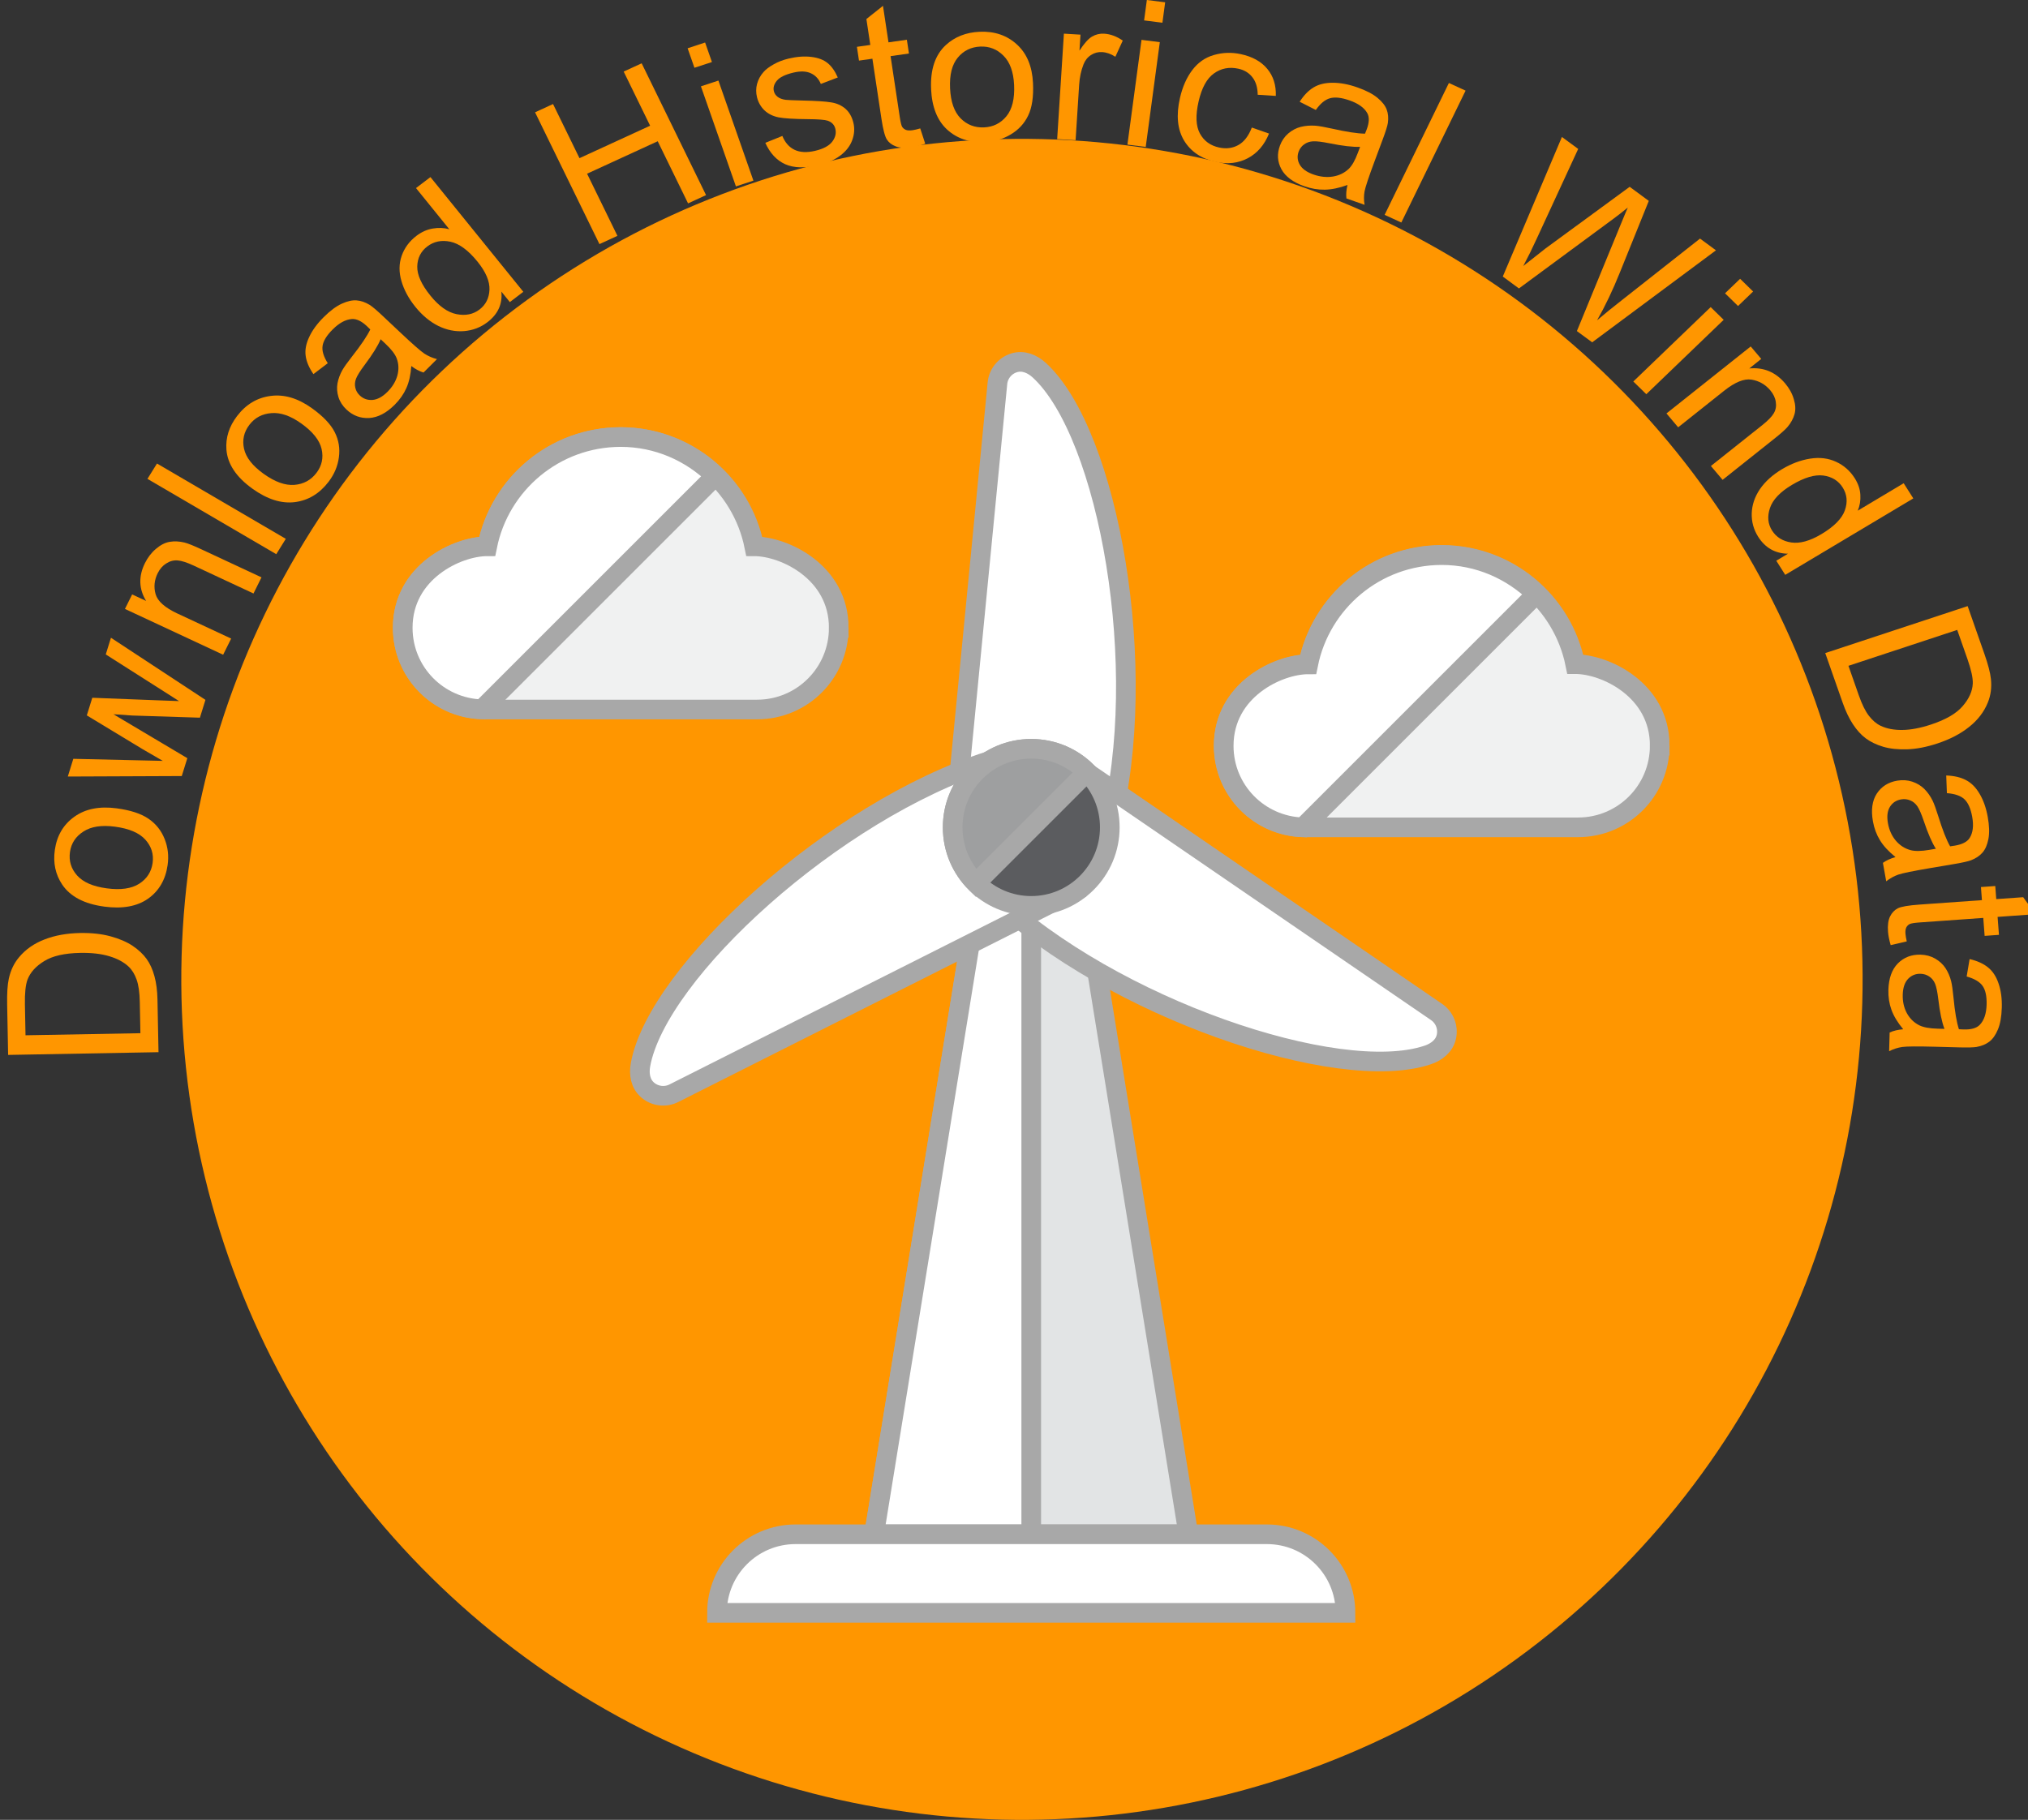 <?xml version="1.0" encoding="UTF-8" standalone="no"?>
<!-- Generator: Adobe Illustrator 17.1.0, SVG Export Plug-In . SVG Version: 6.00 Build 0)  -->

<svg
   xmlns:dc="http://purl.org/dc/elements/1.1/"
   xmlns:cc="http://creativecommons.org/ns#"
   xmlns:rdf="http://www.w3.org/1999/02/22-rdf-syntax-ns#"
   xmlns:svg="http://www.w3.org/2000/svg"
   xmlns="http://www.w3.org/2000/svg"
   xmlns:sodipodi="http://sodipodi.sourceforge.net/DTD/sodipodi-0.dtd"
   xmlns:inkscape="http://www.inkscape.org/namespaces/inkscape"
   version="1.0"
   x="0px"
   y="0px"
   width="132.683"
   height="119.087"
   viewBox="0 0 132.683 119.087"
   xml:space="preserve"
   id="svg56"
   sodipodi:docname="wind_tu1.svg"
   inkscape:version="0.92.4 (5da689c313, 2019-01-14)"><rect x="0" y="0" width="132.683" height="119.087" fill="#333333" stroke="none"/><defs
   id="defs60"><inkscape:path-effect
   effect="spiro"
   id="path-effect981"
   is_visible="true" /><inkscape:path-effect
   effect="spiro"
   id="path-effect977"
   is_visible="true" />
	
	
</defs><sodipodi:namedview
   pagecolor="#ffffff"
   bordercolor="#666666"
   borderopacity="1"
   objecttolerance="10"
   gridtolerance="10"
   guidetolerance="10"
   inkscape:pageopacity="0"
   inkscape:pageshadow="2"
   inkscape:window-width="958"
   inkscape:window-height="1008"
   id="namedview58"
   showgrid="false"
   inkscape:zoom="3.0341309"
   inkscape:cx="57.004825"
   inkscape:cy="74.816873"
   inkscape:window-x="-7"
   inkscape:window-y="0"
   inkscape:window-maximized="0"
   inkscape:current-layer="text846"
   showguides="true"
   inkscape:guide-bbox="true"
   fit-margin-top="0"
   fit-margin-left="0"
   fit-margin-right="0"
   fit-margin-bottom="0" />
<g
   id="Artboard"
   transform="translate(11.861,9.087)">
</g>
<circle
   id="circle3"
   r="55"
   cy="-70.763"
   cx="-59.751"
   style="fill:#ff9600;fill-opacity:1"
   transform="rotate(173.963)" /><g
   id="g53"
   style="stroke:#a8a8a8;stroke-opacity:1"
   transform="matrix(1.285,0,0,1.285,-3.206,-6.256)">
		<g
   id="g7"
   style="stroke:#a8a8a8;stroke-opacity:1">
			<path
   inkscape:connector-curvature="0"
   id="path5"
   d="M 57.645,49.979 C 56.939,50.607 56.019,51 55,51 53.981,51 53.061,50.607 52.355,49.979 L 47,83 h 16 z"
   style="fill:#e2e4e5;stroke:#a8a8a8;stroke-opacity:1" />
		</g>
		<g
   id="g11"
   style="stroke:#a8a8a8;stroke-opacity:1">
			<path
   inkscape:connector-curvature="0"
   id="path9"
   d="m 55,51 c -1.019,0 -1.939,-0.393 -2.645,-1.021 L 47,83 h 8 z"
   style="fill:#ffffff;stroke:#a8a8a8;stroke-opacity:1" />
		</g>
		<g
   id="g15"
   style="stroke:#a8a8a8;stroke-opacity:1">
			<path
   inkscape:connector-curvature="0"
   id="path13"
   d="m 58.998,47 c 2.086,-8.035 -0.053,-20.028 -3.582,-23.274 -0.36,-0.331 -0.821,-0.525 -1.288,-0.381 -0.467,0.144 -0.802,0.554 -0.849,1.041 L 51.077,47 Z"
   style="fill:#ffffff;stroke:#a8a8a8;stroke-opacity:1" />
		</g>
		<g
   id="g19"
   style="stroke:#a8a8a8;stroke-opacity:1">
			<path
   inkscape:connector-curvature="0"
   id="path17"
   d="m 53.071,50.502 c 6.031,5.704 17.568,9.617 22.114,8.091 0.463,-0.155 0.856,-0.466 0.955,-0.944 0.099,-0.478 -0.099,-0.97 -0.502,-1.246 L 56.893,43.563 Z"
   style="fill:#ffffff;stroke:#a8a8a8;stroke-opacity:1" />
		</g>
		<g
   id="g23"
   style="stroke:#a8a8a8;stroke-opacity:1">
			<path
   inkscape:connector-curvature="0"
   id="path21"
   d="m 52.863,43.621 c -7.906,2.531 -16.899,10.748 -17.757,15.466 -0.087,0.481 -0.005,0.975 0.366,1.292 0.371,0.318 0.897,0.381 1.333,0.161 L 57.096,50.316 Z"
   style="fill:#ffffff;stroke:#a8a8a8;stroke-opacity:1" />
		</g>
		<g
   id="g27"
   style="stroke:#a8a8a8;stroke-opacity:1">
			<path
   inkscape:connector-curvature="0"
   id="path25"
   d="M 71,87 H 39 c 0,-2.209 1.791,-4 4,-4 h 24 c 2.209,0 4,1.791 4,4 z"
   style="fill:#ffffff;stroke:#a8a8a8;stroke-opacity:1" />
		</g>
		<g
   id="g31"
   style="stroke:#a8a8a8;stroke-opacity:1">
			<path
   inkscape:connector-curvature="0"
   id="path29"
   d="M 45.2,36.838 C 45.2,39.141 43.341,41 41.037,41 H 27.163 C 24.859,41 23,39.141 23,36.838 c 0,-2.843 2.775,-4.149 4.301,-4.149 0.638,-3.177 3.441,-5.564 6.799,-5.564 3.358,0 6.161,2.386 6.799,5.564 1.526,0 4.301,1.307 4.301,4.149 z"
   style="fill:#f0f1f1;stroke:#a8a8a8;stroke-opacity:1" />
		</g>
		<g
   id="g35"
   style="stroke:#a8a8a8;stroke-opacity:1">
			<path
   inkscape:connector-curvature="0"
   id="path33"
   d="M 87,42.838 C 87,45.141 85.141,47 82.837,47 H 68.962 C 66.659,47 64.8,45.141 64.8,42.838 c 0,-2.843 2.775,-4.149 4.301,-4.149 0.638,-3.177 3.441,-5.564 6.799,-5.564 3.358,0 6.16,2.386 6.799,5.564 1.526,0 4.301,1.307 4.301,4.149 z"
   style="fill:#f0f1f1;stroke:#a8a8a8;stroke-opacity:1" />
		</g>
		<g
   id="g39"
   style="stroke:#a8a8a8;stroke-opacity:1">
			<path
   inkscape:connector-curvature="0"
   id="path37"
   d="m 34.1,27.125 c -3.358,0 -6.161,2.386 -6.799,5.564 -1.526,0 -4.301,1.305 -4.301,4.148 0,2.26 1.793,4.082 4.037,4.15 L 38.918,29.106 C 37.669,27.89 35.98,27.125 34.1,27.125 Z"
   style="fill:#ffffff;stroke:#a8a8a8;stroke-opacity:1" />
		</g>
		<g
   id="g43"
   style="stroke:#a8a8a8;stroke-opacity:1">
			<path
   inkscape:connector-curvature="0"
   id="path41"
   d="m 75.9,33.138 c -3.358,0 -6.161,2.386 -6.799,5.564 -1.526,0 -4.301,1.305 -4.301,4.148 0,2.26 1.793,4.082 4.037,4.15 L 80.718,35.119 C 79.469,33.903 77.78,33.138 75.9,33.138 Z"
   style="fill:#ffffff;stroke:#a8a8a8;stroke-opacity:1" />
		</g>
		<g
   id="g47"
   style="stroke:#a8a8a8;stroke-opacity:1">
			<circle
   id="circle45"
   r="4"
   cy="47"
   cx="55"
   style="fill:#5b5c5f;stroke:#a8a8a8;stroke-opacity:1" />
		</g>
		<g
   id="g51"
   style="stroke:#a8a8a8;stroke-opacity:1">
			<path
   inkscape:connector-curvature="0"
   id="path49"
   d="m 55,43 c -2.209,0 -4,1.791 -4,4 0,1.111 0.454,2.115 1.185,2.839 l 5.654,-5.654 C 57.115,43.454 56.111,43 55,43 Z"
   style="fill:#9e9fa0;stroke:#a8a8a8;stroke-opacity:1" />
		</g>
	</g>
<g
   aria-label="Download Historical Wind Data"
   style="font-style:normal;font-variant:normal;font-weight:normal;font-stretch:normal;font-size:13.333px;line-height:1.25;font-family:Arial;-inkscape-font-specification:'Arial, Normal';font-variant-ligatures:normal;font-variant-caps:normal;font-variant-numeric:normal;font-feature-settings:normal;text-align:start;letter-spacing:0px;word-spacing:0px;writing-mode:lr-tb;text-anchor:start;fill:#000000;fill-opacity:1;stroke:none"
   id="text4854"
   transform="translate(-282.588,-103.249)" />

<g
   aria-label="Download Historical Wind Data"
   style="font-style:normal;font-variant:normal;font-weight:normal;font-stretch:normal;font-size:13.333px;line-height:1.25;font-family:Arial;-inkscape-font-specification:'Arial, Normal';font-variant-ligatures:normal;font-variant-caps:normal;font-variant-numeric:normal;font-feature-settings:normal;text-align:start;letter-spacing:0px;word-spacing:0px;writing-mode:lr-tb;text-anchor:start;fill:#ff9600;fill-opacity:1;stroke:none"
   id="text846"
   transform="matrix(1.031,0,0,1,-0.303,-0.93)"><path
     d="m 10.353,69.782 -9.543,0.179 -0.062,-3.287 q -0.021,-1.113 0.105,-1.701 0.173,-0.824 0.657,-1.412 0.624,-0.767 1.613,-1.157 0.982,-0.396 2.258,-0.42 1.087,-0.02 1.931,0.218 0.844,0.238 1.405,0.625 0.554,0.387 0.882,0.856 0.321,0.463 0.497,1.13 0.175,0.661 0.191,1.527 z M 9.203,68.54 9.165,66.503 Q 9.148,65.559 8.962,65.029 8.776,64.492 8.451,64.179 7.993,63.738 7.234,63.505 6.467,63.265 5.387,63.285 q -1.497,0.028 -2.289,0.538 -0.798,0.503 -1.058,1.211 -0.186,0.511 -0.165,1.637 l 0.038,2.005 z"
     style="font-style:normal;font-variant:normal;font-weight:normal;font-stretch:normal;font-size:13.333px;font-family:Arial;-inkscape-font-specification:'Arial, Normal';font-variant-ligatures:normal;font-variant-caps:normal;font-variant-numeric:normal;font-feature-settings:normal;text-align:start;writing-mode:lr-tb;text-anchor:start;fill:#ff9600;fill-opacity:1"
     id="path854"
     inkscape:connector-curvature="0" /><path
     d="M 6.912,60.256 Q 5.009,59.994 4.239,58.811 3.599,57.822 3.773,56.552 q 0.194,-1.413 1.246,-2.181 1.045,-0.77 2.677,-0.546 1.322,0.182 2.028,0.686 0.701,0.497 1.015,1.316 0.316,0.812 0.192,1.709 -0.198,1.438 -1.242,2.202 -1.044,0.757 -2.779,0.519 z M 7.076,59.062 Q 8.391,59.243 9.128,58.759 9.859,58.275 9.978,57.404 10.097,56.54 9.518,55.875 8.939,55.211 7.591,55.026 6.32,54.851 5.589,55.342 4.852,55.826 4.734,56.684 4.615,57.555 5.187,58.218 5.76,58.882 7.076,59.062 Z"
     style="font-style:normal;font-variant:normal;font-weight:normal;font-stretch:normal;font-size:13.333px;font-family:Arial;-inkscape-font-specification:'Arial, Normal';font-variant-ligatures:normal;font-variant-caps:normal;font-variant-numeric:normal;font-feature-settings:normal;text-align:start;writing-mode:lr-tb;text-anchor:start;fill:#ff9600;fill-opacity:1"
     id="path856"
     inkscape:connector-curvature="0" /><path
     d="m 11.828,51.713 -7.231,0.031 0.349,-1.159 4.139,0.098 1.54,0.036 q -0.098,-0.057 -1.262,-0.754 l -3.56,-2.222 0.348,-1.153 4.139,0.166 1.365,0.051 -1.163,-0.765 -3.486,-2.288 0.329,-1.091 5.996,4.064 -0.351,1.166 -4.282,-0.141 -1.205,-0.084 4.689,2.875 z"
     style="font-style:normal;font-variant:normal;font-weight:normal;font-stretch:normal;font-size:13.333px;font-family:Arial;-inkscape-font-specification:'Arial, Normal';font-variant-ligatures:normal;font-variant-caps:normal;font-variant-numeric:normal;font-feature-settings:normal;text-align:start;writing-mode:lr-tb;text-anchor:start;fill:#ff9600;fill-opacity:1"
     id="path858"
     inkscape:connector-curvature="0" /><path
     d="m 14.454,43.774 -6.231,-2.997 0.457,-0.95 0.886,0.426 q -0.697,-1.18 -0.073,-2.477 0.271,-0.563 0.702,-0.934 0.428,-0.379 0.869,-0.456 0.441,-0.077 0.938,0.047 0.322,0.082 1.055,0.435 l 3.831,1.842 -0.508,1.056 -3.79,-1.823 q -0.645,-0.31 -1.021,-0.34 -0.382,-0.032 -0.722,0.195 -0.343,0.218 -0.546,0.64 -0.324,0.675 -0.133,1.374 0.194,0.693 1.391,1.269 l 3.403,1.637 z"
     style="font-style:normal;font-variant:normal;font-weight:normal;font-stretch:normal;font-size:13.333px;font-family:Arial;-inkscape-font-specification:'Arial, Normal';font-variant-ligatures:normal;font-variant-caps:normal;font-variant-numeric:normal;font-feature-settings:normal;text-align:start;writing-mode:lr-tb;text-anchor:start;fill:#ff9600;fill-opacity:1"
     id="path860"
     inkscape:connector-curvature="0" /><path
     d="m 17.825,37.194 -8.174,-4.928 0.605,-1.004 8.174,4.928 z"
     style="font-style:normal;font-variant:normal;font-weight:normal;font-stretch:normal;font-size:13.333px;font-family:Arial;-inkscape-font-specification:'Arial, Normal';font-variant-ligatures:normal;font-variant-caps:normal;font-variant-numeric:normal;font-feature-settings:normal;text-align:start;writing-mode:lr-tb;text-anchor:start;fill:#ff9600;fill-opacity:1"
     id="path862"
     inkscape:connector-curvature="0" /><path
     d="m 16.316,32.91 q -1.544,-1.142 -1.653,-2.55 -0.088,-1.174 0.675,-2.205 0.847,-1.147 2.139,-1.317 1.287,-0.174 2.611,0.805 1.073,0.793 1.451,1.575 0.377,0.772 0.26,1.641 -0.112,0.864 -0.65,1.592 -0.863,1.168 -2.146,1.337 -1.279,0.164 -2.687,-0.877 z m 0.716,-0.969 q 1.068,0.789 1.946,0.718 0.873,-0.075 1.396,-0.782 0.519,-0.702 0.329,-1.562 -0.19,-0.861 -1.284,-1.669 -1.031,-0.762 -1.908,-0.682 -0.878,0.071 -1.393,0.768 -0.522,0.707 -0.338,1.564 0.184,0.857 1.252,1.646 z"
     style="font-style:normal;font-variant:normal;font-weight:normal;font-stretch:normal;font-size:13.333px;font-family:Arial;-inkscape-font-specification:'Arial, Normal';font-variant-ligatures:normal;font-variant-caps:normal;font-variant-numeric:normal;font-feature-settings:normal;text-align:start;writing-mode:lr-tb;text-anchor:start;fill:#ff9600;fill-opacity:1"
     id="path864"
     inkscape:connector-curvature="0" /><path
     d="m 26.395,24.882 q -0.057,0.853 -0.315,1.446 -0.254,0.588 -0.735,1.084 -0.794,0.817 -1.617,0.871 -0.828,0.049 -1.449,-0.554 -0.364,-0.354 -0.505,-0.807 -0.14,-0.463 -0.064,-0.906 0.081,-0.448 0.314,-0.875 0.175,-0.311 0.6,-0.87 0.867,-1.136 1.166,-1.781 -0.168,-0.172 -0.215,-0.218 -0.514,-0.499 -0.955,-0.465 -0.598,0.046 -1.215,0.681 -0.576,0.593 -0.642,1.082 -0.067,0.48 0.33,1.128 l -0.91,0.713 q -0.419,-0.625 -0.492,-1.194 -0.078,-0.574 0.221,-1.228 0.294,-0.658 0.916,-1.298 0.617,-0.635 1.152,-0.887 0.535,-0.252 0.945,-0.217 0.406,0.031 0.824,0.292 0.256,0.167 0.816,0.711 l 1.121,1.088 q 1.172,1.138 1.535,1.391 0.363,0.243 0.802,0.361 L 27.17,25.308 Q 26.781,25.185 26.395,24.882 Z m -1.946,-1.753 q -0.258,0.639 -1.016,1.682 -0.429,0.591 -0.544,0.897 -0.115,0.306 -0.046,0.599 0.064,0.289 0.284,0.502 0.336,0.327 0.805,0.292 0.474,-0.039 0.95,-0.53 0.472,-0.486 0.629,-1.068 0.152,-0.587 -0.044,-1.123 -0.153,-0.412 -0.709,-0.952 z"
     style="font-style:normal;font-variant:normal;font-weight:normal;font-stretch:normal;font-size:13.333px;font-family:Arial;-inkscape-font-specification:'Arial, Normal';font-variant-ligatures:normal;font-variant-caps:normal;font-variant-numeric:normal;font-feature-settings:normal;text-align:start;writing-mode:lr-tb;text-anchor:start;fill:#ff9600;fill-opacity:1"
     id="path866"
     inkscape:connector-curvature="0" /><path
     d="m 32.649,20.698 -0.539,-0.686 q 0.118,1.215 -0.886,2.003 -0.65,0.511 -1.48,0.582 -0.824,0.068 -1.629,-0.335 -0.804,-0.412 -1.459,-1.247 -0.639,-0.814 -0.886,-1.688 -0.251,-0.879 0.014,-1.658 0.265,-0.779 0.936,-1.306 0.492,-0.386 1.04,-0.478 0.545,-0.097 1.047,0.047 l -2.115,-2.694 0.917,-0.72 5.894,7.507 z m -5.045,-0.426 q 0.82,1.045 1.667,1.216 0.846,0.171 1.446,-0.299 0.604,-0.474 0.638,-1.296 0.035,-0.83 -0.761,-1.844 -0.876,-1.116 -1.717,-1.301 -0.84,-0.185 -1.47,0.31 -0.614,0.482 -0.635,1.31 -0.016,0.823 0.833,1.904 z"
     style="font-style:normal;font-variant:normal;font-weight:normal;font-stretch:normal;font-size:13.333px;font-family:Arial;-inkscape-font-specification:'Arial, Normal';font-variant-ligatures:normal;font-variant-caps:normal;font-variant-numeric:normal;font-feature-settings:normal;text-align:start;writing-mode:lr-tb;text-anchor:start;fill:#ff9600;fill-opacity:1"
     id="path868"
     inkscape:connector-curvature="0" /><path
     d="m 38.334,16.904 -4.086,-8.625 1.141,-0.541 1.678,3.542 4.483,-2.124 -1.678,-3.542 1.141,-0.541 4.086,8.625 -1.141,0.541 -1.926,-4.066 -4.483,2.124 1.926,4.066 z"
     style="font-style:normal;font-variant:normal;font-weight:normal;font-stretch:normal;font-size:13.333px;font-family:Arial;-inkscape-font-specification:'Arial, Normal';font-variant-ligatures:normal;font-variant-caps:normal;font-variant-numeric:normal;font-feature-settings:normal;text-align:start;writing-mode:lr-tb;text-anchor:start;fill:#ff9600;fill-opacity:1"
     id="path870"
     inkscape:connector-curvature="0" /><path
     d="M 44.362,5.365 43.929,4.089 45.039,3.712 45.472,4.989 Z m 2.632,7.762 -2.221,-6.548 1.11,-0.376 2.221,6.548 z"
     style="font-style:normal;font-variant:normal;font-weight:normal;font-stretch:normal;font-size:13.333px;font-family:Arial;-inkscape-font-specification:'Arial, Normal';font-variant-ligatures:normal;font-variant-caps:normal;font-variant-numeric:normal;font-feature-settings:normal;text-align:start;writing-mode:lr-tb;text-anchor:start;fill:#ff9600;fill-opacity:1"
     id="path872"
     inkscape:connector-curvature="0" /><path
     d="m 48.857,10.278 1.083,-0.452 q 0.26,0.654 0.778,0.909 0.524,0.254 1.302,0.065 0.784,-0.191 1.087,-0.6 Q 53.408,9.785 53.303,9.355 53.209,8.969 52.82,8.829 52.549,8.734 51.562,8.727 50.233,8.716 49.69,8.607 49.152,8.49 48.801,8.147 q -0.347,-0.351 -0.467,-0.844 -0.109,-0.449 4.31e-4,-0.878 0.115,-0.437 0.407,-0.776 0.218,-0.261 0.641,-0.505 0.428,-0.252 0.953,-0.38 0.791,-0.193 1.441,-0.11 0.656,0.081 1.037,0.404 0.379,0.316 0.645,0.942 l -1.076,0.423 q -0.202,-0.5 -0.64,-0.702 -0.431,-0.203 -1.096,-0.041 -0.784,0.191 -1.056,0.532 -0.272,0.341 -0.187,0.689 0.054,0.221 0.236,0.365 0.184,0.15 0.51,0.197 0.186,0.022 1.077,0.046 1.287,0.028 1.812,0.121 0.53,0.085 0.898,0.411 0.368,0.326 0.509,0.908 0.139,0.569 -0.073,1.157 -0.207,0.58 -0.765,1.011 -0.56,0.425 -1.351,0.617 -1.309,0.319 -2.131,-0.057 -0.816,-0.377 -1.266,-1.4 z"
     style="font-style:normal;font-variant:normal;font-weight:normal;font-stretch:normal;font-size:13.333px;font-family:Arial;-inkscape-font-specification:'Arial, Normal';font-variant-ligatures:normal;font-variant-caps:normal;font-variant-numeric:normal;font-feature-settings:normal;text-align:start;writing-mode:lr-tb;text-anchor:start;fill:#ff9600;fill-opacity:1"
     id="path874"
     inkscape:connector-curvature="0" /><path
     d="m 58.691,9.334 0.317,1 q -0.474,0.175 -0.861,0.231 -0.631,0.092 -1.008,-0.056 -0.377,-0.149 -0.566,-0.45 -0.19,-0.308 -0.343,-1.351 L 55.655,4.772 54.804,4.896 54.672,3.994 55.522,3.87 55.274,2.176 56.326,1.311 l 0.35,2.39 1.166,-0.171 0.132,0.902 -1.166,0.171 0.586,4 q 0.073,0.496 0.151,0.629 0.085,0.132 0.233,0.196 0.154,0.063 0.412,0.025 0.193,-0.028 0.502,-0.12 z"
     style="font-style:normal;font-variant:normal;font-weight:normal;font-stretch:normal;font-size:13.333px;font-family:Arial;-inkscape-font-specification:'Arial, Normal';font-variant-ligatures:normal;font-variant-caps:normal;font-variant-numeric:normal;font-feature-settings:normal;text-align:start;writing-mode:lr-tb;text-anchor:start;fill:#ff9600;fill-opacity:1"
     id="path876"
     inkscape:connector-curvature="0" /><path
     d="m 59.381,6.767 q -0.088,-1.919 0.936,-2.891 0.856,-0.808 2.137,-0.867 1.424,-0.065 2.371,0.83 0.947,0.889 1.022,2.534 0.061,1.333 -0.307,2.119 -0.362,0.779 -1.11,1.237 -0.742,0.458 -1.646,0.499 -1.45,0.066 -2.39,-0.822 -0.934,-0.889 -1.014,-2.639 z m 1.203,-0.055 q 0.061,1.327 0.67,1.964 0.609,0.63 1.487,0.59 0.871,-0.04 1.42,-0.73 Q 64.709,7.845 64.647,6.486 64.588,5.205 63.973,4.575 63.364,3.938 62.499,3.978 61.621,4.018 61.072,4.701 60.523,5.385 60.584,6.711 Z"
     style="font-style:normal;font-variant:normal;font-weight:normal;font-stretch:normal;font-size:13.333px;font-family:Arial;-inkscape-font-specification:'Arial, Normal';font-variant-ligatures:normal;font-variant-caps:normal;font-variant-numeric:normal;font-feature-settings:normal;text-align:start;writing-mode:lr-tb;text-anchor:start;fill:#ff9600;fill-opacity:1"
     id="path878"
     inkscape:connector-curvature="0" /><path
     d="m 67.38,10.033 0.427,-6.901 1.053,0.065 -0.065,1.046 q 0.448,-0.709 0.801,-0.922 0.359,-0.213 0.768,-0.187 0.591,0.037 1.179,0.451 L 71.073,4.645 Q 70.66,4.365 70.231,4.339 69.848,4.315 69.528,4.53 69.208,4.738 69.053,5.14 68.819,5.751 68.774,6.492 L 68.55,10.105 Z"
     style="font-style:normal;font-variant:normal;font-weight:normal;font-stretch:normal;font-size:13.333px;font-family:Arial;-inkscape-font-specification:'Arial, Normal';font-variant-ligatures:normal;font-variant-caps:normal;font-variant-numeric:normal;font-feature-settings:normal;text-align:start;writing-mode:lr-tb;text-anchor:start;fill:#ff9600;fill-opacity:1"
     id="path880"
     inkscape:connector-curvature="0" /><path
     d="M 72.897,2.266 73.071,0.93 74.233,1.081 74.059,2.417 Z m -1.059,8.128 0.894,-6.856 1.162,0.151 -0.894,6.856 z"
     style="font-style:normal;font-variant:normal;font-weight:normal;font-stretch:normal;font-size:13.333px;font-family:Arial;-inkscape-font-specification:'Arial, Normal';font-variant-ligatures:normal;font-variant-caps:normal;font-variant-numeric:normal;font-feature-settings:normal;text-align:start;writing-mode:lr-tb;text-anchor:start;fill:#ff9600;fill-opacity:1"
     id="path882"
     inkscape:connector-curvature="0" /><path
     d="m 79.731,9.276 1.093,0.395 q -0.442,1.122 -1.351,1.615 -0.901,0.487 -2.007,0.242 -1.386,-0.307 -2.031,-1.397 -0.638,-1.095 -0.264,-2.786 0.242,-1.093 0.786,-1.833 0.544,-0.74 1.371,-0.983 0.835,-0.249 1.706,-0.056 1.1,0.243 1.675,0.958 0.577,0.708 0.547,1.775 L 80.106,7.131 Q 80.098,6.416 79.767,5.983 79.442,5.551 78.87,5.424 78.006,5.233 77.328,5.736 q -0.677,0.497 -0.974,1.838 -0.301,1.36 0.084,2.092 0.385,0.732 1.224,0.918 0.674,0.149 1.217,-0.164 0.543,-0.313 0.854,-1.145 z"
     style="font-style:normal;font-variant:normal;font-weight:normal;font-stretch:normal;font-size:13.333px;font-family:Arial;-inkscape-font-specification:'Arial, Normal';font-variant-ligatures:normal;font-variant-caps:normal;font-variant-numeric:normal;font-feature-settings:normal;text-align:start;writing-mode:lr-tb;text-anchor:start;fill:#ff9600;fill-opacity:1"
     id="path884"
     inkscape:connector-curvature="0" /><path
     d="m 85.806,13.034 q -0.8,0.299 -1.447,0.308 -0.641,0.011 -1.29,-0.224 -1.072,-0.387 -1.459,-1.116 -0.385,-0.735 -0.091,-1.549 0.173,-0.478 0.528,-0.792 0.364,-0.318 0.8,-0.431 0.441,-0.11 0.927,-0.074 0.355,0.032 1.039,0.189 1.392,0.323 2.103,0.331 0.088,-0.224 0.11,-0.286 0.243,-0.674 0.031,-1.062 -0.288,-0.526 -1.12,-0.827 -0.778,-0.281 -1.251,-0.14 -0.465,0.137 -0.892,0.764 l -1.025,-0.536 q 0.397,-0.639 0.886,-0.94 0.492,-0.307 1.21,-0.303 0.721,-0.003 1.56,0.301 0.833,0.301 1.282,0.685 0.45,0.384 0.586,0.773 0.139,0.382 0.073,0.871 -0.047,0.302 -0.312,1.036 l -0.531,1.47 q -0.555,1.537 -0.636,1.971 -0.073,0.431 6.72e-4,0.879 L 85.736,13.916 q -0.048,-0.405 0.069,-0.882 z m 0.798,-2.495 q -0.689,0.028 -1.951,-0.234 -0.715,-0.148 -1.041,-0.127 -0.326,0.021 -0.565,0.204 -0.237,0.177 -0.341,0.465 -0.159,0.441 0.065,0.854 0.231,0.416 0.873,0.648 0.637,0.23 1.232,0.134 0.598,-0.102 1.005,-0.502 0.313,-0.309 0.576,-1.038 z"
     style="font-style:normal;font-variant:normal;font-weight:normal;font-stretch:normal;font-size:13.333px;font-family:Arial;-inkscape-font-specification:'Arial, Normal';font-variant-ligatures:normal;font-variant-caps:normal;font-variant-numeric:normal;font-feature-settings:normal;text-align:start;writing-mode:lr-tb;text-anchor:start;fill:#ff9600;fill-opacity:1"
     id="path886"
     inkscape:connector-curvature="0" /><path
     d="M 88.16,14.99 92.238,6.36 93.297,6.861 89.22,15.49 Z"
     style="font-style:normal;font-variant:normal;font-weight:normal;font-stretch:normal;font-size:13.333px;font-family:Arial;-inkscape-font-specification:'Arial, Normal';font-variant-ligatures:normal;font-variant-caps:normal;font-variant-numeric:normal;font-feature-settings:normal;text-align:start;writing-mode:lr-tb;text-anchor:start;fill:#ff9600;fill-opacity:1"
     id="path888"
     inkscape:connector-curvature="0" /><path
     d="m 95.658,19.027 3.753,-9.134 1.032,0.783 -2.626,5.861 q -0.408,0.925 -0.859,1.8 1.215,-0.998 1.409,-1.146 l 5.343,-4.036 1.214,0.921 -1.831,4.674 q -0.677,1.742 -1.452,3.14 0.692,-0.611 1.634,-1.367 l 4.9,-3.98 1.011,0.768 -7.855,6.02 -0.97,-0.736 2.794,-7.009 q 0.349,-0.88 0.438,-1.073 -0.517,0.433 -0.9,0.723 l -6.009,4.569 z"
     style="font-style:normal;font-variant:normal;font-weight:normal;font-stretch:normal;font-size:13.333px;font-family:Arial;-inkscape-font-specification:'Arial, Normal';font-variant-ligatures:normal;font-variant-caps:normal;font-variant-numeric:normal;font-feature-settings:normal;text-align:start;writing-mode:lr-tb;text-anchor:start;fill:#ff9600;fill-opacity:1"
     id="path890"
     inkscape:connector-curvature="0" /><path
     d="m 109.762,20.123 0.957,-0.949 0.825,0.832 -0.957,0.949 z m -5.821,5.771 4.91,-4.868 0.825,0.832 -4.91,4.868 z"
     style="font-style:normal;font-variant:normal;font-weight:normal;font-stretch:normal;font-size:13.333px;font-family:Arial;-inkscape-font-specification:'Arial, Normal';font-variant-ligatures:normal;font-variant-caps:normal;font-variant-numeric:normal;font-feature-settings:normal;text-align:start;writing-mode:lr-tb;text-anchor:start;fill:#ff9600;fill-opacity:1"
     id="path892"
     inkscape:connector-curvature="0" /><path
     d="m 106.045,27.985 5.346,-4.384 0.669,0.816 -0.76,0.623 q 1.364,-0.133 2.276,0.979 0.396,0.483 0.55,1.03 0.163,0.548 0.046,0.981 -0.117,0.433 -0.438,0.831 -0.21,0.257 -0.84,0.773 l -3.287,2.696 -0.743,-0.906 3.252,-2.667 q 0.554,-0.454 0.739,-0.783 0.19,-0.333 0.128,-0.737 -0.053,-0.403 -0.35,-0.765 -0.475,-0.579 -1.189,-0.7 -0.71,-0.116 -1.737,0.726 l -2.92,2.394 z"
     style="font-style:normal;font-variant:normal;font-weight:normal;font-stretch:normal;font-size:13.333px;font-family:Arial;-inkscape-font-specification:'Arial, Normal';font-variant-ligatures:normal;font-variant-caps:normal;font-variant-numeric:normal;font-feature-settings:normal;text-align:start;writing-mode:lr-tb;text-anchor:start;fill:#ff9600;fill-opacity:1"
     id="path894"
     inkscape:connector-curvature="0" /><path
     d="m 113.013,37.621 0.743,-0.457 q -1.221,-0.021 -1.89,-1.108 -0.433,-0.704 -0.41,-1.536 0.026,-0.827 0.518,-1.58 0.501,-0.752 1.404,-1.308 0.882,-0.543 1.778,-0.689 0.902,-0.15 1.646,0.202 0.744,0.352 1.191,1.079 0.328,0.532 0.356,1.088 0.034,0.552 -0.166,1.035 l 2.916,-1.795 0.611,0.992 -8.128,5.003 z m 0.997,-4.963 q -1.131,0.696 -1.398,1.518 -0.267,0.821 0.133,1.47 0.403,0.654 1.215,0.781 0.821,0.129 1.919,-0.546 1.209,-0.744 1.488,-1.558 0.279,-0.814 -0.141,-1.496 -0.409,-0.665 -1.229,-0.78 -0.816,-0.109 -1.986,0.611 z"
     style="font-style:normal;font-variant:normal;font-weight:normal;font-stretch:normal;font-size:13.333px;font-family:Arial;-inkscape-font-specification:'Arial, Normal';font-variant-ligatures:normal;font-variant-caps:normal;font-variant-numeric:normal;font-feature-settings:normal;text-align:start;writing-mode:lr-tb;text-anchor:start;fill:#ff9600;fill-opacity:1"
     id="path896"
     inkscape:connector-curvature="0" /><path
     d="m 116.121,43.666 9.036,-3.074 1.059,3.113 q 0.359,1.054 0.418,1.653 0.086,0.837 -0.196,1.545 -0.361,0.92 -1.184,1.593 -0.815,0.676 -2.023,1.087 -1.029,0.35 -1.906,0.38 -0.877,0.03 -1.529,-0.168 -0.646,-0.2 -1.101,-0.547 -0.447,-0.343 -0.817,-0.926 -0.368,-0.576 -0.647,-1.396 z m 1.473,0.833 0.656,1.929 q 0.304,0.894 0.642,1.342 0.34,0.455 0.745,0.654 0.57,0.281 1.365,0.272 0.803,-0.005 1.826,-0.353 1.418,-0.482 2.016,-1.209 0.607,-0.722 0.639,-1.476 0.021,-0.544 -0.341,-1.61 l -0.646,-1.898 z"
     style="font-style:normal;font-variant:normal;font-weight:normal;font-stretch:normal;font-size:13.333px;font-family:Arial;-inkscape-font-specification:'Arial, Normal';font-variant-ligatures:normal;font-variant-caps:normal;font-variant-numeric:normal;font-feature-settings:normal;text-align:start;writing-mode:lr-tb;text-anchor:start;fill:#ff9600;fill-opacity:1"
     id="path898"
     inkscape:connector-curvature="0" /><path
     d="m 120.58,57.016 q -0.657,-0.546 -0.986,-1.103 -0.328,-0.551 -0.446,-1.231 -0.196,-1.122 0.244,-1.82 0.446,-0.699 1.299,-0.848 0.5,-0.087 0.95,0.065 0.457,0.158 0.771,0.48 0.315,0.328 0.524,0.768 0.149,0.324 0.352,0.996 0.411,1.369 0.757,1.989 0.238,-0.035 0.303,-0.046 0.705,-0.123 0.937,-0.501 0.314,-0.511 0.162,-1.383 -0.142,-0.814 -0.499,-1.155 -0.349,-0.336 -1.107,-0.395 l -0.043,-1.156 q 0.752,0.027 1.256,0.303 0.511,0.274 0.864,0.9 0.36,0.624 0.514,1.503 0.152,0.872 0.042,1.453 -0.11,0.581 -0.38,0.892 -0.263,0.31 -0.72,0.496 -0.285,0.109 -1.055,0.244 l -1.539,0.269 q -1.61,0.281 -2.027,0.427 -0.41,0.151 -0.763,0.437 L 119.78,57.393 q 0.328,-0.242 0.8,-0.378 z m 2.561,-0.546 q -0.366,-0.584 -0.765,-1.809 -0.227,-0.694 -0.407,-0.967 -0.18,-0.273 -0.458,-0.389 -0.272,-0.118 -0.573,-0.065 -0.462,0.081 -0.709,0.481 -0.246,0.406 -0.129,1.08 0.116,0.667 0.496,1.136 0.386,0.468 0.935,0.623 0.424,0.118 1.187,-0.016 z"
     style="font-style:normal;font-variant:normal;font-weight:normal;font-stretch:normal;font-size:13.333px;font-family:Arial;-inkscape-font-specification:'Arial, Normal';font-variant-ligatures:normal;font-variant-caps:normal;font-variant-numeric:normal;font-feature-settings:normal;text-align:start;writing-mode:lr-tb;text-anchor:start;fill:#ff9600;fill-opacity:1"
     id="path900"
     inkscape:connector-curvature="0" /><path
     d="m 121.294,62.532 -1.02,0.245 q -0.14,-0.486 -0.169,-0.875 -0.047,-0.636 0.129,-1.002 0.176,-0.365 0.49,-0.532 0.321,-0.167 1.373,-0.244 l 3.967,-0.291 -0.063,-0.857 0.909,-0.067 0.063,0.857 1.708,-0.125 0.786,1.111 -2.409,0.177 0.086,1.175 -0.909,0.067 -0.086,-1.175 -4.032,0.296 q -0.5,0.037 -0.639,0.106 -0.138,0.075 -0.212,0.218 -0.074,0.149 -0.055,0.409 0.014,0.195 0.083,0.51 z"
     style="font-style:normal;font-variant:normal;font-weight:normal;font-stretch:normal;font-size:13.333px;font-family:Arial;-inkscape-font-specification:'Arial, Normal';font-variant-ligatures:normal;font-variant-caps:normal;font-variant-numeric:normal;font-feature-settings:normal;text-align:start;writing-mode:lr-tb;text-anchor:start;fill:#ff9600;fill-opacity:1"
     id="path902"
     inkscape:connector-curvature="0" /><path
     d="m 121.068,68.282 q -0.535,-0.666 -0.747,-1.277 -0.211,-0.605 -0.193,-1.295 0.031,-1.139 0.601,-1.736 0.576,-0.597 1.442,-0.573 0.508,0.014 0.918,0.253 0.417,0.246 0.66,0.624 0.244,0.384 0.361,0.857 0.082,0.347 0.147,1.046 0.131,1.423 0.347,2.1 0.241,0.013 0.306,0.015 0.716,0.02 1.018,-0.304 0.409,-0.438 0.433,-1.323 0.022,-0.827 -0.26,-1.231 -0.276,-0.398 -1.006,-0.607 l 0.187,-1.141 q 0.731,0.176 1.17,0.546 0.446,0.37 0.668,1.054 0.229,0.684 0.205,1.575 -0.024,0.885 -0.247,1.433 -0.223,0.548 -0.549,0.799 -0.319,0.252 -0.804,0.343 -0.301,0.05 -1.082,0.029 l -1.562,-0.043 q -1.634,-0.045 -2.071,0.015 -0.432,0.066 -0.835,0.277 l 0.033,-1.224 q 0.369,-0.172 0.859,-0.211 z m 2.619,-0.026 q -0.243,-0.645 -0.39,-1.925 -0.084,-0.725 -0.206,-1.028 -0.122,-0.303 -0.371,-0.473 -0.243,-0.169 -0.549,-0.178 -0.469,-0.013 -0.791,0.33 -0.322,0.349 -0.341,1.033 -0.018,0.677 0.26,1.212 0.285,0.535 0.792,0.797 0.392,0.2 1.166,0.221 z"
     style="font-style:normal;font-variant:normal;font-weight:normal;font-stretch:normal;font-size:13.333px;font-family:Arial;-inkscape-font-specification:'Arial, Normal';font-variant-ligatures:normal;font-variant-caps:normal;font-variant-numeric:normal;font-feature-settings:normal;text-align:start;writing-mode:lr-tb;text-anchor:start;fill:#ff9600;fill-opacity:1"
     id="path904"
     inkscape:connector-curvature="0" /></g></svg>